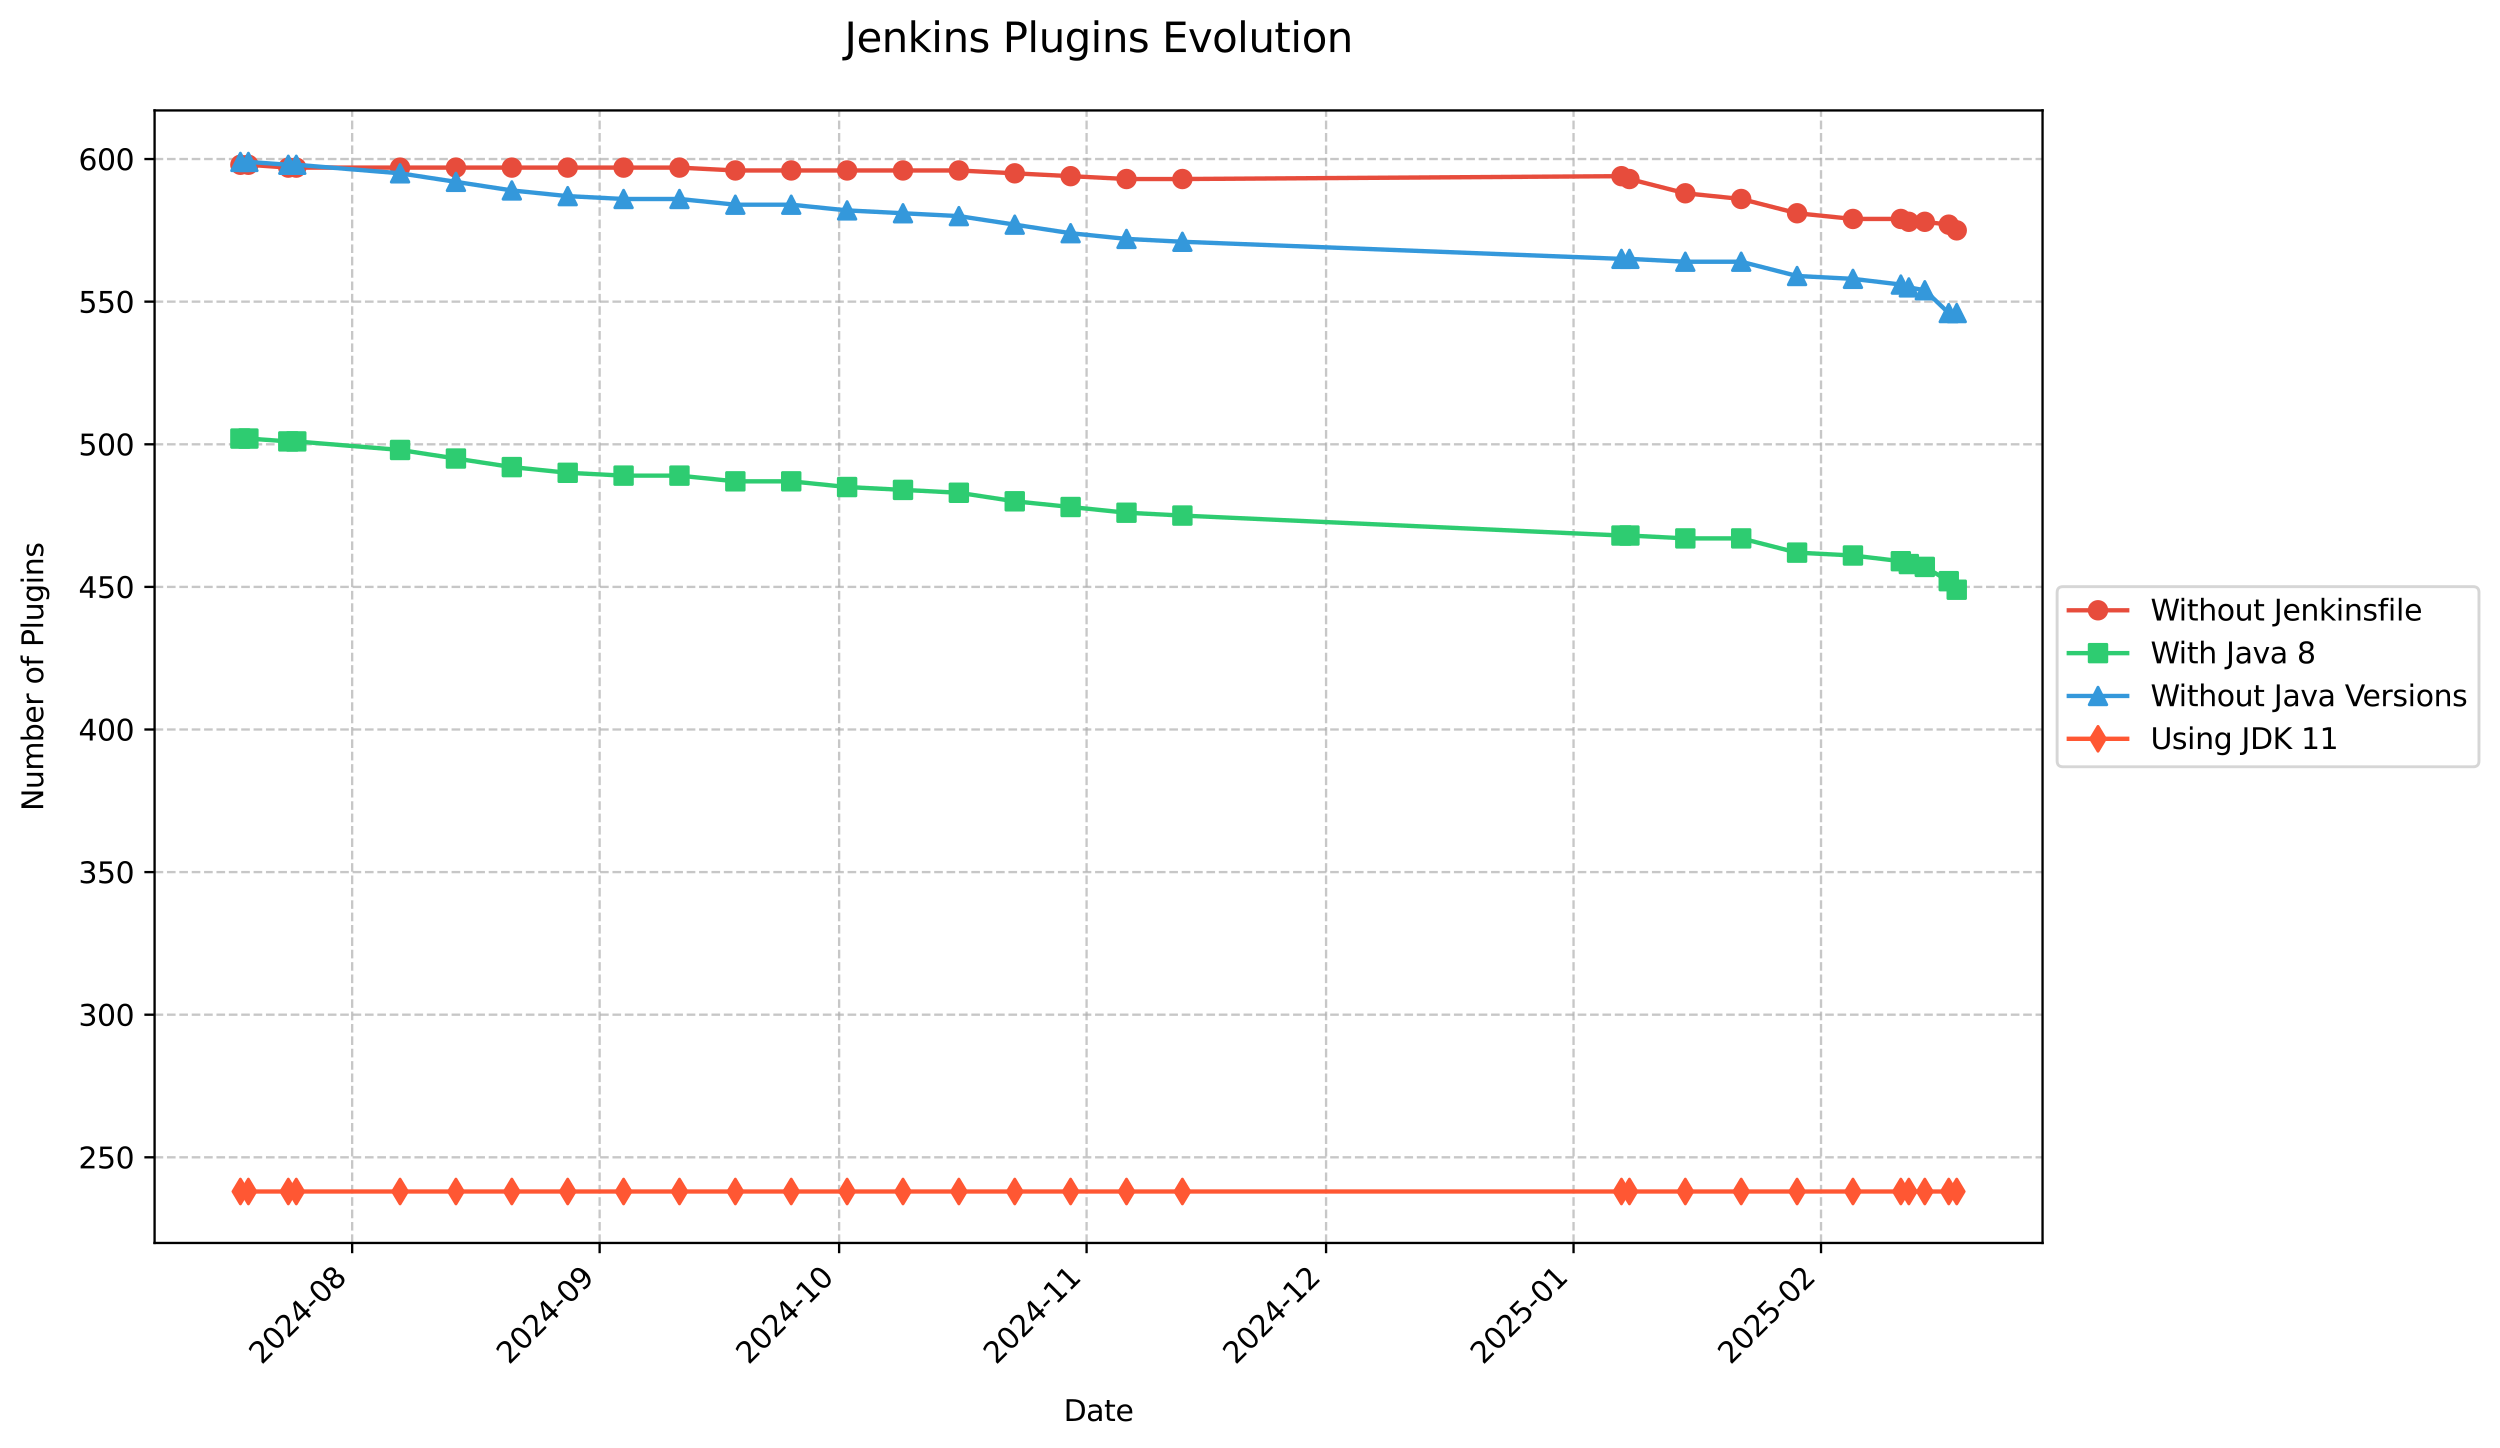 <?xml version="1.0" encoding="utf-8" standalone="no"?>
<!DOCTYPE svg PUBLIC "-//W3C//DTD SVG 1.1//EN"
  "http://www.w3.org/Graphics/SVG/1.1/DTD/svg11.dtd">
<svg xmlns:xlink="http://www.w3.org/1999/xlink" width="856.585pt" height="496.159pt" viewBox="0 0 856.585 496.159" xmlns="http://www.w3.org/2000/svg" version="1.1">
 <defs>
  <style type="text/css">*{stroke-linejoin: round; stroke-linecap: butt}</style>
 </defs>
 <g id="figure_1">
  <g id="patch_1">
   <path d="M 0 496.159 
L 856.585 496.159 
L 856.585 0 
L 0 0 
z
" style="fill: #ffffff"/>
  </g>
  <g id="axes_1">
   <g id="patch_2">
    <path d="M 52.966 425.892 
L 699.846 425.892 
L 699.846 37.838 
L 52.966 37.838 
z
" style="fill: #ffffff"/>
   </g>
   <g id="matplotlib.axis_1">
    <g id="xtick_1">
     <g id="line2d_1">
      <path d="M 120.662 425.892 
L 120.662 37.838 
" clip-path="url(#pd478563559)" style="fill: none; stroke-dasharray: 2.96,1.28; stroke-dashoffset: 0; stroke: #b0b0b0; stroke-opacity: 0.7; stroke-width: 0.8"/>
     </g>
     <g id="line2d_2">
      <defs>
       <path id="m23ff4f2f70" d="M 0 0 
L 0 3.5 
" style="stroke: #000000; stroke-width: 0.8"/>
      </defs>
      <g>
       <use xlink:href="#m23ff4f2f70" x="120.662" y="425.892" style="stroke: #000000; stroke-width: 0.8"/>
      </g>
     </g>
     <g id="text_1">
      <!-- 2024-08 -->
      <g transform="translate(89.647 467.81) rotate(-45) scale(0.1 -0.1)">
       <defs>
        <path id="DejaVuSans-32" d="M 1228 531 
L 3431 531 
L 3431 0 
L 469 0 
L 469 531 
Q 828 903 1448 1529 
Q 2069 2156 2228 2338 
Q 2531 2678 2651 2914 
Q 2772 3150 2772 3378 
Q 2772 3750 2511 3984 
Q 2250 4219 1831 4219 
Q 1534 4219 1204 4116 
Q 875 4013 500 3803 
L 500 4441 
Q 881 4594 1212 4672 
Q 1544 4750 1819 4750 
Q 2544 4750 2975 4387 
Q 3406 4025 3406 3419 
Q 3406 3131 3298 2873 
Q 3191 2616 2906 2266 
Q 2828 2175 2409 1742 
Q 1991 1309 1228 531 
z
" transform="scale(0.016)"/>
        <path id="DejaVuSans-30" d="M 2034 4250 
Q 1547 4250 1301 3770 
Q 1056 3291 1056 2328 
Q 1056 1369 1301 889 
Q 1547 409 2034 409 
Q 2525 409 2770 889 
Q 3016 1369 3016 2328 
Q 3016 3291 2770 3770 
Q 2525 4250 2034 4250 
z
M 2034 4750 
Q 2819 4750 3233 4129 
Q 3647 3509 3647 2328 
Q 3647 1150 3233 529 
Q 2819 -91 2034 -91 
Q 1250 -91 836 529 
Q 422 1150 422 2328 
Q 422 3509 836 4129 
Q 1250 4750 2034 4750 
z
" transform="scale(0.016)"/>
        <path id="DejaVuSans-34" d="M 2419 4116 
L 825 1625 
L 2419 1625 
L 2419 4116 
z
M 2253 4666 
L 3047 4666 
L 3047 1625 
L 3713 1625 
L 3713 1100 
L 3047 1100 
L 3047 0 
L 2419 0 
L 2419 1100 
L 313 1100 
L 313 1709 
L 2253 4666 
z
" transform="scale(0.016)"/>
        <path id="DejaVuSans-2d" d="M 313 2009 
L 1997 2009 
L 1997 1497 
L 313 1497 
L 313 2009 
z
" transform="scale(0.016)"/>
        <path id="DejaVuSans-38" d="M 2034 2216 
Q 1584 2216 1326 1975 
Q 1069 1734 1069 1313 
Q 1069 891 1326 650 
Q 1584 409 2034 409 
Q 2484 409 2743 651 
Q 3003 894 3003 1313 
Q 3003 1734 2745 1975 
Q 2488 2216 2034 2216 
z
M 1403 2484 
Q 997 2584 770 2862 
Q 544 3141 544 3541 
Q 544 4100 942 4425 
Q 1341 4750 2034 4750 
Q 2731 4750 3128 4425 
Q 3525 4100 3525 3541 
Q 3525 3141 3298 2862 
Q 3072 2584 2669 2484 
Q 3125 2378 3379 2068 
Q 3634 1759 3634 1313 
Q 3634 634 3220 271 
Q 2806 -91 2034 -91 
Q 1263 -91 848 271 
Q 434 634 434 1313 
Q 434 1759 690 2068 
Q 947 2378 1403 2484 
z
M 1172 3481 
Q 1172 3119 1398 2916 
Q 1625 2713 2034 2713 
Q 2441 2713 2670 2916 
Q 2900 3119 2900 3481 
Q 2900 3844 2670 4047 
Q 2441 4250 2034 4250 
Q 1625 4250 1398 4047 
Q 1172 3844 1172 3481 
z
" transform="scale(0.016)"/>
       </defs>
       <use xlink:href="#DejaVuSans-32"/>
       <use xlink:href="#DejaVuSans-30" x="63.623"/>
       <use xlink:href="#DejaVuSans-32" x="127.246"/>
       <use xlink:href="#DejaVuSans-34" x="190.869"/>
       <use xlink:href="#DejaVuSans-2d" x="254.492"/>
       <use xlink:href="#DejaVuSans-30" x="290.576"/>
       <use xlink:href="#DejaVuSans-38" x="354.199"/>
      </g>
     </g>
    </g>
    <g id="xtick_2">
     <g id="line2d_3">
      <path d="M 205.454 425.892 
L 205.454 37.838 
" clip-path="url(#pd478563559)" style="fill: none; stroke-dasharray: 2.96,1.28; stroke-dashoffset: 0; stroke: #b0b0b0; stroke-opacity: 0.7; stroke-width: 0.8"/>
     </g>
     <g id="line2d_4">
      <g>
       <use xlink:href="#m23ff4f2f70" x="205.454" y="425.892" style="stroke: #000000; stroke-width: 0.8"/>
      </g>
     </g>
     <g id="text_2">
      <!-- 2024-09 -->
      <g transform="translate(174.439 467.81) rotate(-45) scale(0.1 -0.1)">
       <defs>
        <path id="DejaVuSans-39" d="M 703 97 
L 703 672 
Q 941 559 1184 500 
Q 1428 441 1663 441 
Q 2288 441 2617 861 
Q 2947 1281 2994 2138 
Q 2813 1869 2534 1725 
Q 2256 1581 1919 1581 
Q 1219 1581 811 2004 
Q 403 2428 403 3163 
Q 403 3881 828 4315 
Q 1253 4750 1959 4750 
Q 2769 4750 3195 4129 
Q 3622 3509 3622 2328 
Q 3622 1225 3098 567 
Q 2575 -91 1691 -91 
Q 1453 -91 1209 -44 
Q 966 3 703 97 
z
M 1959 2075 
Q 2384 2075 2632 2365 
Q 2881 2656 2881 3163 
Q 2881 3666 2632 3958 
Q 2384 4250 1959 4250 
Q 1534 4250 1286 3958 
Q 1038 3666 1038 3163 
Q 1038 2656 1286 2365 
Q 1534 2075 1959 2075 
z
" transform="scale(0.016)"/>
       </defs>
       <use xlink:href="#DejaVuSans-32"/>
       <use xlink:href="#DejaVuSans-30" x="63.623"/>
       <use xlink:href="#DejaVuSans-32" x="127.246"/>
       <use xlink:href="#DejaVuSans-34" x="190.869"/>
       <use xlink:href="#DejaVuSans-2d" x="254.492"/>
       <use xlink:href="#DejaVuSans-30" x="290.576"/>
       <use xlink:href="#DejaVuSans-39" x="354.199"/>
      </g>
     </g>
    </g>
    <g id="xtick_3">
     <g id="line2d_5">
      <path d="M 287.511 425.892 
L 287.511 37.838 
" clip-path="url(#pd478563559)" style="fill: none; stroke-dasharray: 2.96,1.28; stroke-dashoffset: 0; stroke: #b0b0b0; stroke-opacity: 0.7; stroke-width: 0.8"/>
     </g>
     <g id="line2d_6">
      <g>
       <use xlink:href="#m23ff4f2f70" x="287.511" y="425.892" style="stroke: #000000; stroke-width: 0.8"/>
      </g>
     </g>
     <g id="text_3">
      <!-- 2024-10 -->
      <g transform="translate(256.495 467.81) rotate(-45) scale(0.1 -0.1)">
       <defs>
        <path id="DejaVuSans-31" d="M 794 531 
L 1825 531 
L 1825 4091 
L 703 3866 
L 703 4441 
L 1819 4666 
L 2450 4666 
L 2450 531 
L 3481 531 
L 3481 0 
L 794 0 
L 794 531 
z
" transform="scale(0.016)"/>
       </defs>
       <use xlink:href="#DejaVuSans-32"/>
       <use xlink:href="#DejaVuSans-30" x="63.623"/>
       <use xlink:href="#DejaVuSans-32" x="127.246"/>
       <use xlink:href="#DejaVuSans-34" x="190.869"/>
       <use xlink:href="#DejaVuSans-2d" x="254.492"/>
       <use xlink:href="#DejaVuSans-31" x="290.576"/>
       <use xlink:href="#DejaVuSans-30" x="354.199"/>
      </g>
     </g>
    </g>
    <g id="xtick_4">
     <g id="line2d_7">
      <path d="M 372.303 425.892 
L 372.303 37.838 
" clip-path="url(#pd478563559)" style="fill: none; stroke-dasharray: 2.96,1.28; stroke-dashoffset: 0; stroke: #b0b0b0; stroke-opacity: 0.7; stroke-width: 0.8"/>
     </g>
     <g id="line2d_8">
      <g>
       <use xlink:href="#m23ff4f2f70" x="372.303" y="425.892" style="stroke: #000000; stroke-width: 0.8"/>
      </g>
     </g>
     <g id="text_4">
      <!-- 2024-11 -->
      <g transform="translate(341.287 467.81) rotate(-45) scale(0.1 -0.1)">
       <use xlink:href="#DejaVuSans-32"/>
       <use xlink:href="#DejaVuSans-30" x="63.623"/>
       <use xlink:href="#DejaVuSans-32" x="127.246"/>
       <use xlink:href="#DejaVuSans-34" x="190.869"/>
       <use xlink:href="#DejaVuSans-2d" x="254.492"/>
       <use xlink:href="#DejaVuSans-31" x="290.576"/>
       <use xlink:href="#DejaVuSans-31" x="354.199"/>
      </g>
     </g>
    </g>
    <g id="xtick_5">
     <g id="line2d_9">
      <path d="M 454.359 425.892 
L 454.359 37.838 
" clip-path="url(#pd478563559)" style="fill: none; stroke-dasharray: 2.96,1.28; stroke-dashoffset: 0; stroke: #b0b0b0; stroke-opacity: 0.7; stroke-width: 0.8"/>
     </g>
     <g id="line2d_10">
      <g>
       <use xlink:href="#m23ff4f2f70" x="454.359" y="425.892" style="stroke: #000000; stroke-width: 0.8"/>
      </g>
     </g>
     <g id="text_5">
      <!-- 2024-12 -->
      <g transform="translate(423.344 467.81) rotate(-45) scale(0.1 -0.1)">
       <use xlink:href="#DejaVuSans-32"/>
       <use xlink:href="#DejaVuSans-30" x="63.623"/>
       <use xlink:href="#DejaVuSans-32" x="127.246"/>
       <use xlink:href="#DejaVuSans-34" x="190.869"/>
       <use xlink:href="#DejaVuSans-2d" x="254.492"/>
       <use xlink:href="#DejaVuSans-31" x="290.576"/>
       <use xlink:href="#DejaVuSans-32" x="354.199"/>
      </g>
     </g>
    </g>
    <g id="xtick_6">
     <g id="line2d_11">
      <path d="M 539.151 425.892 
L 539.151 37.838 
" clip-path="url(#pd478563559)" style="fill: none; stroke-dasharray: 2.96,1.28; stroke-dashoffset: 0; stroke: #b0b0b0; stroke-opacity: 0.7; stroke-width: 0.8"/>
     </g>
     <g id="line2d_12">
      <g>
       <use xlink:href="#m23ff4f2f70" x="539.151" y="425.892" style="stroke: #000000; stroke-width: 0.8"/>
      </g>
     </g>
     <g id="text_6">
      <!-- 2025-01 -->
      <g transform="translate(508.136 467.81) rotate(-45) scale(0.1 -0.1)">
       <defs>
        <path id="DejaVuSans-35" d="M 691 4666 
L 3169 4666 
L 3169 4134 
L 1269 4134 
L 1269 2991 
Q 1406 3038 1543 3061 
Q 1681 3084 1819 3084 
Q 2600 3084 3056 2656 
Q 3513 2228 3513 1497 
Q 3513 744 3044 326 
Q 2575 -91 1722 -91 
Q 1428 -91 1123 -41 
Q 819 9 494 109 
L 494 744 
Q 775 591 1075 516 
Q 1375 441 1709 441 
Q 2250 441 2565 725 
Q 2881 1009 2881 1497 
Q 2881 1984 2565 2268 
Q 2250 2553 1709 2553 
Q 1456 2553 1204 2497 
Q 953 2441 691 2322 
L 691 4666 
z
" transform="scale(0.016)"/>
       </defs>
       <use xlink:href="#DejaVuSans-32"/>
       <use xlink:href="#DejaVuSans-30" x="63.623"/>
       <use xlink:href="#DejaVuSans-32" x="127.246"/>
       <use xlink:href="#DejaVuSans-35" x="190.869"/>
       <use xlink:href="#DejaVuSans-2d" x="254.492"/>
       <use xlink:href="#DejaVuSans-30" x="290.576"/>
       <use xlink:href="#DejaVuSans-31" x="354.199"/>
      </g>
     </g>
    </g>
    <g id="xtick_7">
     <g id="line2d_13">
      <path d="M 623.943 425.892 
L 623.943 37.838 
" clip-path="url(#pd478563559)" style="fill: none; stroke-dasharray: 2.96,1.28; stroke-dashoffset: 0; stroke: #b0b0b0; stroke-opacity: 0.7; stroke-width: 0.8"/>
     </g>
     <g id="line2d_14">
      <g>
       <use xlink:href="#m23ff4f2f70" x="623.943" y="425.892" style="stroke: #000000; stroke-width: 0.8"/>
      </g>
     </g>
     <g id="text_7">
      <!-- 2025-02 -->
      <g transform="translate(592.928 467.81) rotate(-45) scale(0.1 -0.1)">
       <use xlink:href="#DejaVuSans-32"/>
       <use xlink:href="#DejaVuSans-30" x="63.623"/>
       <use xlink:href="#DejaVuSans-32" x="127.246"/>
       <use xlink:href="#DejaVuSans-35" x="190.869"/>
       <use xlink:href="#DejaVuSans-2d" x="254.492"/>
       <use xlink:href="#DejaVuSans-30" x="290.576"/>
       <use xlink:href="#DejaVuSans-32" x="354.199"/>
      </g>
     </g>
    </g>
    <g id="text_8">
     <!-- Date -->
     <g transform="translate(364.455 486.879) scale(0.1 -0.1)">
      <defs>
       <path id="DejaVuSans-44" d="M 1259 4147 
L 1259 519 
L 2022 519 
Q 2988 519 3436 956 
Q 3884 1394 3884 2338 
Q 3884 3275 3436 3711 
Q 2988 4147 2022 4147 
L 1259 4147 
z
M 628 4666 
L 1925 4666 
Q 3281 4666 3915 4102 
Q 4550 3538 4550 2338 
Q 4550 1131 3912 565 
Q 3275 0 1925 0 
L 628 0 
L 628 4666 
z
" transform="scale(0.016)"/>
       <path id="DejaVuSans-61" d="M 2194 1759 
Q 1497 1759 1228 1600 
Q 959 1441 959 1056 
Q 959 750 1161 570 
Q 1363 391 1709 391 
Q 2188 391 2477 730 
Q 2766 1069 2766 1631 
L 2766 1759 
L 2194 1759 
z
M 3341 1997 
L 3341 0 
L 2766 0 
L 2766 531 
Q 2569 213 2275 61 
Q 1981 -91 1556 -91 
Q 1019 -91 701 211 
Q 384 513 384 1019 
Q 384 1609 779 1909 
Q 1175 2209 1959 2209 
L 2766 2209 
L 2766 2266 
Q 2766 2663 2505 2880 
Q 2244 3097 1772 3097 
Q 1472 3097 1187 3025 
Q 903 2953 641 2809 
L 641 3341 
Q 956 3463 1253 3523 
Q 1550 3584 1831 3584 
Q 2591 3584 2966 3190 
Q 3341 2797 3341 1997 
z
" transform="scale(0.016)"/>
       <path id="DejaVuSans-74" d="M 1172 4494 
L 1172 3500 
L 2356 3500 
L 2356 3053 
L 1172 3053 
L 1172 1153 
Q 1172 725 1289 603 
Q 1406 481 1766 481 
L 2356 481 
L 2356 0 
L 1766 0 
Q 1100 0 847 248 
Q 594 497 594 1153 
L 594 3053 
L 172 3053 
L 172 3500 
L 594 3500 
L 594 4494 
L 1172 4494 
z
" transform="scale(0.016)"/>
       <path id="DejaVuSans-65" d="M 3597 1894 
L 3597 1613 
L 953 1613 
Q 991 1019 1311 708 
Q 1631 397 2203 397 
Q 2534 397 2845 478 
Q 3156 559 3463 722 
L 3463 178 
Q 3153 47 2828 -22 
Q 2503 -91 2169 -91 
Q 1331 -91 842 396 
Q 353 884 353 1716 
Q 353 2575 817 3079 
Q 1281 3584 2069 3584 
Q 2775 3584 3186 3129 
Q 3597 2675 3597 1894 
z
M 3022 2063 
Q 3016 2534 2758 2815 
Q 2500 3097 2075 3097 
Q 1594 3097 1305 2825 
Q 1016 2553 972 2059 
L 3022 2063 
z
" transform="scale(0.016)"/>
      </defs>
      <use xlink:href="#DejaVuSans-44"/>
      <use xlink:href="#DejaVuSans-61" x="77.002"/>
      <use xlink:href="#DejaVuSans-74" x="138.281"/>
      <use xlink:href="#DejaVuSans-65" x="177.49"/>
     </g>
    </g>
   </g>
   <g id="matplotlib.axis_2">
    <g id="ytick_1">
     <g id="line2d_15">
      <path d="M 52.966 396.527 
L 699.846 396.527 
" clip-path="url(#pd478563559)" style="fill: none; stroke-dasharray: 2.96,1.28; stroke-dashoffset: 0; stroke: #b0b0b0; stroke-opacity: 0.7; stroke-width: 0.8"/>
     </g>
     <g id="line2d_16">
      <defs>
       <path id="md93bf0ae35" d="M 0 0 
L -3.5 0 
" style="stroke: #000000; stroke-width: 0.8"/>
      </defs>
      <g>
       <use xlink:href="#md93bf0ae35" x="52.966" y="396.527" style="stroke: #000000; stroke-width: 0.8"/>
      </g>
     </g>
     <g id="text_9">
      <!-- 250 -->
      <g transform="translate(26.878 400.326) scale(0.1 -0.1)">
       <use xlink:href="#DejaVuSans-32"/>
       <use xlink:href="#DejaVuSans-35" x="63.623"/>
       <use xlink:href="#DejaVuSans-30" x="127.246"/>
      </g>
     </g>
    </g>
    <g id="ytick_2">
     <g id="line2d_17">
      <path d="M 52.966 347.666 
L 699.846 347.666 
" clip-path="url(#pd478563559)" style="fill: none; stroke-dasharray: 2.96,1.28; stroke-dashoffset: 0; stroke: #b0b0b0; stroke-opacity: 0.7; stroke-width: 0.8"/>
     </g>
     <g id="line2d_18">
      <g>
       <use xlink:href="#md93bf0ae35" x="52.966" y="347.666" style="stroke: #000000; stroke-width: 0.8"/>
      </g>
     </g>
     <g id="text_10">
      <!-- 300 -->
      <g transform="translate(26.878 351.465) scale(0.1 -0.1)">
       <defs>
        <path id="DejaVuSans-33" d="M 2597 2516 
Q 3050 2419 3304 2112 
Q 3559 1806 3559 1356 
Q 3559 666 3084 287 
Q 2609 -91 1734 -91 
Q 1441 -91 1130 -33 
Q 819 25 488 141 
L 488 750 
Q 750 597 1062 519 
Q 1375 441 1716 441 
Q 2309 441 2620 675 
Q 2931 909 2931 1356 
Q 2931 1769 2642 2001 
Q 2353 2234 1838 2234 
L 1294 2234 
L 1294 2753 
L 1863 2753 
Q 2328 2753 2575 2939 
Q 2822 3125 2822 3475 
Q 2822 3834 2567 4026 
Q 2313 4219 1838 4219 
Q 1578 4219 1281 4162 
Q 984 4106 628 3988 
L 628 4550 
Q 988 4650 1302 4700 
Q 1616 4750 1894 4750 
Q 2613 4750 3031 4423 
Q 3450 4097 3450 3541 
Q 3450 3153 3228 2886 
Q 3006 2619 2597 2516 
z
" transform="scale(0.016)"/>
       </defs>
       <use xlink:href="#DejaVuSans-33"/>
       <use xlink:href="#DejaVuSans-30" x="63.623"/>
       <use xlink:href="#DejaVuSans-30" x="127.246"/>
      </g>
     </g>
    </g>
    <g id="ytick_3">
     <g id="line2d_19">
      <path d="M 52.966 298.805 
L 699.846 298.805 
" clip-path="url(#pd478563559)" style="fill: none; stroke-dasharray: 2.96,1.28; stroke-dashoffset: 0; stroke: #b0b0b0; stroke-opacity: 0.7; stroke-width: 0.8"/>
     </g>
     <g id="line2d_20">
      <g>
       <use xlink:href="#md93bf0ae35" x="52.966" y="298.805" style="stroke: #000000; stroke-width: 0.8"/>
      </g>
     </g>
     <g id="text_11">
      <!-- 350 -->
      <g transform="translate(26.878 302.604) scale(0.1 -0.1)">
       <use xlink:href="#DejaVuSans-33"/>
       <use xlink:href="#DejaVuSans-35" x="63.623"/>
       <use xlink:href="#DejaVuSans-30" x="127.246"/>
      </g>
     </g>
    </g>
    <g id="ytick_4">
     <g id="line2d_21">
      <path d="M 52.966 249.944 
L 699.846 249.944 
" clip-path="url(#pd478563559)" style="fill: none; stroke-dasharray: 2.96,1.28; stroke-dashoffset: 0; stroke: #b0b0b0; stroke-opacity: 0.7; stroke-width: 0.8"/>
     </g>
     <g id="line2d_22">
      <g>
       <use xlink:href="#md93bf0ae35" x="52.966" y="249.944" style="stroke: #000000; stroke-width: 0.8"/>
      </g>
     </g>
     <g id="text_12">
      <!-- 400 -->
      <g transform="translate(26.878 253.743) scale(0.1 -0.1)">
       <use xlink:href="#DejaVuSans-34"/>
       <use xlink:href="#DejaVuSans-30" x="63.623"/>
       <use xlink:href="#DejaVuSans-30" x="127.246"/>
      </g>
     </g>
    </g>
    <g id="ytick_5">
     <g id="line2d_23">
      <path d="M 52.966 201.083 
L 699.846 201.083 
" clip-path="url(#pd478563559)" style="fill: none; stroke-dasharray: 2.96,1.28; stroke-dashoffset: 0; stroke: #b0b0b0; stroke-opacity: 0.7; stroke-width: 0.8"/>
     </g>
     <g id="line2d_24">
      <g>
       <use xlink:href="#md93bf0ae35" x="52.966" y="201.083" style="stroke: #000000; stroke-width: 0.8"/>
      </g>
     </g>
     <g id="text_13">
      <!-- 450 -->
      <g transform="translate(26.878 204.882) scale(0.1 -0.1)">
       <use xlink:href="#DejaVuSans-34"/>
       <use xlink:href="#DejaVuSans-35" x="63.623"/>
       <use xlink:href="#DejaVuSans-30" x="127.246"/>
      </g>
     </g>
    </g>
    <g id="ytick_6">
     <g id="line2d_25">
      <path d="M 52.966 152.222 
L 699.846 152.222 
" clip-path="url(#pd478563559)" style="fill: none; stroke-dasharray: 2.96,1.28; stroke-dashoffset: 0; stroke: #b0b0b0; stroke-opacity: 0.7; stroke-width: 0.8"/>
     </g>
     <g id="line2d_26">
      <g>
       <use xlink:href="#md93bf0ae35" x="52.966" y="152.222" style="stroke: #000000; stroke-width: 0.8"/>
      </g>
     </g>
     <g id="text_14">
      <!-- 500 -->
      <g transform="translate(26.878 156.021) scale(0.1 -0.1)">
       <use xlink:href="#DejaVuSans-35"/>
       <use xlink:href="#DejaVuSans-30" x="63.623"/>
       <use xlink:href="#DejaVuSans-30" x="127.246"/>
      </g>
     </g>
    </g>
    <g id="ytick_7">
     <g id="line2d_27">
      <path d="M 52.966 103.36 
L 699.846 103.36 
" clip-path="url(#pd478563559)" style="fill: none; stroke-dasharray: 2.96,1.28; stroke-dashoffset: 0; stroke: #b0b0b0; stroke-opacity: 0.7; stroke-width: 0.8"/>
     </g>
     <g id="line2d_28">
      <g>
       <use xlink:href="#md93bf0ae35" x="52.966" y="103.36" style="stroke: #000000; stroke-width: 0.8"/>
      </g>
     </g>
     <g id="text_15">
      <!-- 550 -->
      <g transform="translate(26.878 107.16) scale(0.1 -0.1)">
       <use xlink:href="#DejaVuSans-35"/>
       <use xlink:href="#DejaVuSans-35" x="63.623"/>
       <use xlink:href="#DejaVuSans-30" x="127.246"/>
      </g>
     </g>
    </g>
    <g id="ytick_8">
     <g id="line2d_29">
      <path d="M 52.966 54.499 
L 699.846 54.499 
" clip-path="url(#pd478563559)" style="fill: none; stroke-dasharray: 2.96,1.28; stroke-dashoffset: 0; stroke: #b0b0b0; stroke-opacity: 0.7; stroke-width: 0.8"/>
     </g>
     <g id="line2d_30">
      <g>
       <use xlink:href="#md93bf0ae35" x="52.966" y="54.499" style="stroke: #000000; stroke-width: 0.8"/>
      </g>
     </g>
     <g id="text_16">
      <!-- 600 -->
      <g transform="translate(26.878 58.299) scale(0.1 -0.1)">
       <defs>
        <path id="DejaVuSans-36" d="M 2113 2584 
Q 1688 2584 1439 2293 
Q 1191 2003 1191 1497 
Q 1191 994 1439 701 
Q 1688 409 2113 409 
Q 2538 409 2786 701 
Q 3034 994 3034 1497 
Q 3034 2003 2786 2293 
Q 2538 2584 2113 2584 
z
M 3366 4563 
L 3366 3988 
Q 3128 4100 2886 4159 
Q 2644 4219 2406 4219 
Q 1781 4219 1451 3797 
Q 1122 3375 1075 2522 
Q 1259 2794 1537 2939 
Q 1816 3084 2150 3084 
Q 2853 3084 3261 2657 
Q 3669 2231 3669 1497 
Q 3669 778 3244 343 
Q 2819 -91 2113 -91 
Q 1303 -91 875 529 
Q 447 1150 447 2328 
Q 447 3434 972 4092 
Q 1497 4750 2381 4750 
Q 2619 4750 2861 4703 
Q 3103 4656 3366 4563 
z
" transform="scale(0.016)"/>
       </defs>
       <use xlink:href="#DejaVuSans-36"/>
       <use xlink:href="#DejaVuSans-30" x="63.623"/>
       <use xlink:href="#DejaVuSans-30" x="127.246"/>
      </g>
     </g>
    </g>
    <g id="text_17">
     <!-- Number of Plugins -->
     <g transform="translate(14.798 277.858) rotate(-90) scale(0.1 -0.1)">
      <defs>
       <path id="DejaVuSans-4e" d="M 628 4666 
L 1478 4666 
L 3547 763 
L 3547 4666 
L 4159 4666 
L 4159 0 
L 3309 0 
L 1241 3903 
L 1241 0 
L 628 0 
L 628 4666 
z
" transform="scale(0.016)"/>
       <path id="DejaVuSans-75" d="M 544 1381 
L 544 3500 
L 1119 3500 
L 1119 1403 
Q 1119 906 1312 657 
Q 1506 409 1894 409 
Q 2359 409 2629 706 
Q 2900 1003 2900 1516 
L 2900 3500 
L 3475 3500 
L 3475 0 
L 2900 0 
L 2900 538 
Q 2691 219 2414 64 
Q 2138 -91 1772 -91 
Q 1169 -91 856 284 
Q 544 659 544 1381 
z
M 1991 3584 
L 1991 3584 
z
" transform="scale(0.016)"/>
       <path id="DejaVuSans-6d" d="M 3328 2828 
Q 3544 3216 3844 3400 
Q 4144 3584 4550 3584 
Q 5097 3584 5394 3201 
Q 5691 2819 5691 2113 
L 5691 0 
L 5113 0 
L 5113 2094 
Q 5113 2597 4934 2840 
Q 4756 3084 4391 3084 
Q 3944 3084 3684 2787 
Q 3425 2491 3425 1978 
L 3425 0 
L 2847 0 
L 2847 2094 
Q 2847 2600 2669 2842 
Q 2491 3084 2119 3084 
Q 1678 3084 1418 2786 
Q 1159 2488 1159 1978 
L 1159 0 
L 581 0 
L 581 3500 
L 1159 3500 
L 1159 2956 
Q 1356 3278 1631 3431 
Q 1906 3584 2284 3584 
Q 2666 3584 2933 3390 
Q 3200 3197 3328 2828 
z
" transform="scale(0.016)"/>
       <path id="DejaVuSans-62" d="M 3116 1747 
Q 3116 2381 2855 2742 
Q 2594 3103 2138 3103 
Q 1681 3103 1420 2742 
Q 1159 2381 1159 1747 
Q 1159 1113 1420 752 
Q 1681 391 2138 391 
Q 2594 391 2855 752 
Q 3116 1113 3116 1747 
z
M 1159 2969 
Q 1341 3281 1617 3432 
Q 1894 3584 2278 3584 
Q 2916 3584 3314 3078 
Q 3713 2572 3713 1747 
Q 3713 922 3314 415 
Q 2916 -91 2278 -91 
Q 1894 -91 1617 61 
Q 1341 213 1159 525 
L 1159 0 
L 581 0 
L 581 4863 
L 1159 4863 
L 1159 2969 
z
" transform="scale(0.016)"/>
       <path id="DejaVuSans-72" d="M 2631 2963 
Q 2534 3019 2420 3045 
Q 2306 3072 2169 3072 
Q 1681 3072 1420 2755 
Q 1159 2438 1159 1844 
L 1159 0 
L 581 0 
L 581 3500 
L 1159 3500 
L 1159 2956 
Q 1341 3275 1631 3429 
Q 1922 3584 2338 3584 
Q 2397 3584 2469 3576 
Q 2541 3569 2628 3553 
L 2631 2963 
z
" transform="scale(0.016)"/>
       <path id="DejaVuSans-20" transform="scale(0.016)"/>
       <path id="DejaVuSans-6f" d="M 1959 3097 
Q 1497 3097 1228 2736 
Q 959 2375 959 1747 
Q 959 1119 1226 758 
Q 1494 397 1959 397 
Q 2419 397 2687 759 
Q 2956 1122 2956 1747 
Q 2956 2369 2687 2733 
Q 2419 3097 1959 3097 
z
M 1959 3584 
Q 2709 3584 3137 3096 
Q 3566 2609 3566 1747 
Q 3566 888 3137 398 
Q 2709 -91 1959 -91 
Q 1206 -91 779 398 
Q 353 888 353 1747 
Q 353 2609 779 3096 
Q 1206 3584 1959 3584 
z
" transform="scale(0.016)"/>
       <path id="DejaVuSans-66" d="M 2375 4863 
L 2375 4384 
L 1825 4384 
Q 1516 4384 1395 4259 
Q 1275 4134 1275 3809 
L 1275 3500 
L 2222 3500 
L 2222 3053 
L 1275 3053 
L 1275 0 
L 697 0 
L 697 3053 
L 147 3053 
L 147 3500 
L 697 3500 
L 697 3744 
Q 697 4328 969 4595 
Q 1241 4863 1831 4863 
L 2375 4863 
z
" transform="scale(0.016)"/>
       <path id="DejaVuSans-50" d="M 1259 4147 
L 1259 2394 
L 2053 2394 
Q 2494 2394 2734 2622 
Q 2975 2850 2975 3272 
Q 2975 3691 2734 3919 
Q 2494 4147 2053 4147 
L 1259 4147 
z
M 628 4666 
L 2053 4666 
Q 2838 4666 3239 4311 
Q 3641 3956 3641 3272 
Q 3641 2581 3239 2228 
Q 2838 1875 2053 1875 
L 1259 1875 
L 1259 0 
L 628 0 
L 628 4666 
z
" transform="scale(0.016)"/>
       <path id="DejaVuSans-6c" d="M 603 4863 
L 1178 4863 
L 1178 0 
L 603 0 
L 603 4863 
z
" transform="scale(0.016)"/>
       <path id="DejaVuSans-67" d="M 2906 1791 
Q 2906 2416 2648 2759 
Q 2391 3103 1925 3103 
Q 1463 3103 1205 2759 
Q 947 2416 947 1791 
Q 947 1169 1205 825 
Q 1463 481 1925 481 
Q 2391 481 2648 825 
Q 2906 1169 2906 1791 
z
M 3481 434 
Q 3481 -459 3084 -895 
Q 2688 -1331 1869 -1331 
Q 1566 -1331 1297 -1286 
Q 1028 -1241 775 -1147 
L 775 -588 
Q 1028 -725 1275 -790 
Q 1522 -856 1778 -856 
Q 2344 -856 2625 -561 
Q 2906 -266 2906 331 
L 2906 616 
Q 2728 306 2450 153 
Q 2172 0 1784 0 
Q 1141 0 747 490 
Q 353 981 353 1791 
Q 353 2603 747 3093 
Q 1141 3584 1784 3584 
Q 2172 3584 2450 3431 
Q 2728 3278 2906 2969 
L 2906 3500 
L 3481 3500 
L 3481 434 
z
" transform="scale(0.016)"/>
       <path id="DejaVuSans-69" d="M 603 3500 
L 1178 3500 
L 1178 0 
L 603 0 
L 603 3500 
z
M 603 4863 
L 1178 4863 
L 1178 4134 
L 603 4134 
L 603 4863 
z
" transform="scale(0.016)"/>
       <path id="DejaVuSans-6e" d="M 3513 2113 
L 3513 0 
L 2938 0 
L 2938 2094 
Q 2938 2591 2744 2837 
Q 2550 3084 2163 3084 
Q 1697 3084 1428 2787 
Q 1159 2491 1159 1978 
L 1159 0 
L 581 0 
L 581 3500 
L 1159 3500 
L 1159 2956 
Q 1366 3272 1645 3428 
Q 1925 3584 2291 3584 
Q 2894 3584 3203 3211 
Q 3513 2838 3513 2113 
z
" transform="scale(0.016)"/>
       <path id="DejaVuSans-73" d="M 2834 3397 
L 2834 2853 
Q 2591 2978 2328 3040 
Q 2066 3103 1784 3103 
Q 1356 3103 1142 2972 
Q 928 2841 928 2578 
Q 928 2378 1081 2264 
Q 1234 2150 1697 2047 
L 1894 2003 
Q 2506 1872 2764 1633 
Q 3022 1394 3022 966 
Q 3022 478 2636 193 
Q 2250 -91 1575 -91 
Q 1294 -91 989 -36 
Q 684 19 347 128 
L 347 722 
Q 666 556 975 473 
Q 1284 391 1588 391 
Q 1994 391 2212 530 
Q 2431 669 2431 922 
Q 2431 1156 2273 1281 
Q 2116 1406 1581 1522 
L 1381 1569 
Q 847 1681 609 1914 
Q 372 2147 372 2553 
Q 372 3047 722 3315 
Q 1072 3584 1716 3584 
Q 2034 3584 2315 3537 
Q 2597 3491 2834 3397 
z
" transform="scale(0.016)"/>
      </defs>
      <use xlink:href="#DejaVuSans-4e"/>
      <use xlink:href="#DejaVuSans-75" x="74.805"/>
      <use xlink:href="#DejaVuSans-6d" x="138.184"/>
      <use xlink:href="#DejaVuSans-62" x="235.596"/>
      <use xlink:href="#DejaVuSans-65" x="299.072"/>
      <use xlink:href="#DejaVuSans-72" x="360.596"/>
      <use xlink:href="#DejaVuSans-20" x="401.709"/>
      <use xlink:href="#DejaVuSans-6f" x="433.496"/>
      <use xlink:href="#DejaVuSans-66" x="494.678"/>
      <use xlink:href="#DejaVuSans-20" x="529.883"/>
      <use xlink:href="#DejaVuSans-50" x="561.67"/>
      <use xlink:href="#DejaVuSans-6c" x="621.973"/>
      <use xlink:href="#DejaVuSans-75" x="649.756"/>
      <use xlink:href="#DejaVuSans-67" x="713.135"/>
      <use xlink:href="#DejaVuSans-69" x="776.611"/>
      <use xlink:href="#DejaVuSans-6e" x="804.395"/>
      <use xlink:href="#DejaVuSans-73" x="867.773"/>
     </g>
    </g>
   </g>
   <g id="line2d_31">
    <path d="M 82.369 56.454 
L 85.104 56.454 
L 98.781 57.431 
L 101.516 57.431 
L 137.074 57.431 
L 156.22 57.431 
L 175.367 57.431 
L 194.513 57.431 
L 213.66 57.431 
L 232.806 57.431 
L 251.953 58.408 
L 271.1 58.408 
L 290.246 58.408 
L 309.393 58.408 
L 328.539 58.408 
L 347.686 59.386 
L 366.832 60.363 
L 385.979 61.34 
L 405.125 61.34 
L 555.563 60.363 
L 558.298 61.34 
L 577.444 66.226 
L 596.591 68.181 
L 615.738 73.067 
L 634.884 75.021 
L 651.295 75.021 
L 654.031 75.998 
L 659.501 75.998 
L 667.707 76.976 
L 670.442 78.93 
" clip-path="url(#pd478563559)" style="fill: none; stroke: #e74c3c; stroke-width: 1.5; stroke-linecap: square"/>
    <defs>
     <path id="mefc3889a72" d="M 0 3 
C 0.796 3 1.559 2.684 2.121 2.121 
C 2.684 1.559 3 0.796 3 0 
C 3 -0.796 2.684 -1.559 2.121 -2.121 
C 1.559 -2.684 0.796 -3 0 -3 
C -0.796 -3 -1.559 -2.684 -2.121 -2.121 
C -2.684 -1.559 -3 -0.796 -3 0 
C -3 0.796 -2.684 1.559 -2.121 2.121 
C -1.559 2.684 -0.796 3 0 3 
z
" style="stroke: #e74c3c"/>
    </defs>
    <g clip-path="url(#pd478563559)">
     <use xlink:href="#mefc3889a72" x="82.369" y="56.454" style="fill: #e74c3c; stroke: #e74c3c"/>
     <use xlink:href="#mefc3889a72" x="85.104" y="56.454" style="fill: #e74c3c; stroke: #e74c3c"/>
     <use xlink:href="#mefc3889a72" x="98.781" y="57.431" style="fill: #e74c3c; stroke: #e74c3c"/>
     <use xlink:href="#mefc3889a72" x="101.516" y="57.431" style="fill: #e74c3c; stroke: #e74c3c"/>
     <use xlink:href="#mefc3889a72" x="137.074" y="57.431" style="fill: #e74c3c; stroke: #e74c3c"/>
     <use xlink:href="#mefc3889a72" x="156.22" y="57.431" style="fill: #e74c3c; stroke: #e74c3c"/>
     <use xlink:href="#mefc3889a72" x="175.367" y="57.431" style="fill: #e74c3c; stroke: #e74c3c"/>
     <use xlink:href="#mefc3889a72" x="194.513" y="57.431" style="fill: #e74c3c; stroke: #e74c3c"/>
     <use xlink:href="#mefc3889a72" x="213.66" y="57.431" style="fill: #e74c3c; stroke: #e74c3c"/>
     <use xlink:href="#mefc3889a72" x="232.806" y="57.431" style="fill: #e74c3c; stroke: #e74c3c"/>
     <use xlink:href="#mefc3889a72" x="251.953" y="58.408" style="fill: #e74c3c; stroke: #e74c3c"/>
     <use xlink:href="#mefc3889a72" x="271.1" y="58.408" style="fill: #e74c3c; stroke: #e74c3c"/>
     <use xlink:href="#mefc3889a72" x="290.246" y="58.408" style="fill: #e74c3c; stroke: #e74c3c"/>
     <use xlink:href="#mefc3889a72" x="309.393" y="58.408" style="fill: #e74c3c; stroke: #e74c3c"/>
     <use xlink:href="#mefc3889a72" x="328.539" y="58.408" style="fill: #e74c3c; stroke: #e74c3c"/>
     <use xlink:href="#mefc3889a72" x="347.686" y="59.386" style="fill: #e74c3c; stroke: #e74c3c"/>
     <use xlink:href="#mefc3889a72" x="366.832" y="60.363" style="fill: #e74c3c; stroke: #e74c3c"/>
     <use xlink:href="#mefc3889a72" x="385.979" y="61.34" style="fill: #e74c3c; stroke: #e74c3c"/>
     <use xlink:href="#mefc3889a72" x="405.125" y="61.34" style="fill: #e74c3c; stroke: #e74c3c"/>
     <use xlink:href="#mefc3889a72" x="555.563" y="60.363" style="fill: #e74c3c; stroke: #e74c3c"/>
     <use xlink:href="#mefc3889a72" x="558.298" y="61.34" style="fill: #e74c3c; stroke: #e74c3c"/>
     <use xlink:href="#mefc3889a72" x="577.444" y="66.226" style="fill: #e74c3c; stroke: #e74c3c"/>
     <use xlink:href="#mefc3889a72" x="596.591" y="68.181" style="fill: #e74c3c; stroke: #e74c3c"/>
     <use xlink:href="#mefc3889a72" x="615.738" y="73.067" style="fill: #e74c3c; stroke: #e74c3c"/>
     <use xlink:href="#mefc3889a72" x="634.884" y="75.021" style="fill: #e74c3c; stroke: #e74c3c"/>
     <use xlink:href="#mefc3889a72" x="651.295" y="75.021" style="fill: #e74c3c; stroke: #e74c3c"/>
     <use xlink:href="#mefc3889a72" x="654.031" y="75.998" style="fill: #e74c3c; stroke: #e74c3c"/>
     <use xlink:href="#mefc3889a72" x="659.501" y="75.998" style="fill: #e74c3c; stroke: #e74c3c"/>
     <use xlink:href="#mefc3889a72" x="667.707" y="76.976" style="fill: #e74c3c; stroke: #e74c3c"/>
     <use xlink:href="#mefc3889a72" x="670.442" y="78.93" style="fill: #e74c3c; stroke: #e74c3c"/>
    </g>
   </g>
   <g id="line2d_32">
    <path d="M 82.369 150.267 
L 85.104 150.267 
L 98.781 151.244 
L 101.516 151.244 
L 137.074 154.176 
L 156.22 157.108 
L 175.367 160.039 
L 194.513 161.994 
L 213.66 162.971 
L 232.806 162.971 
L 251.953 164.925 
L 271.1 164.925 
L 290.246 166.88 
L 309.393 167.857 
L 328.539 168.834 
L 347.686 171.766 
L 366.832 173.72 
L 385.979 175.675 
L 405.125 176.652 
L 555.563 183.493 
L 558.298 183.493 
L 577.444 184.47 
L 596.591 184.47 
L 615.738 189.356 
L 634.884 190.333 
L 651.295 192.288 
L 654.031 193.265 
L 659.501 194.242 
L 667.707 199.128 
L 670.442 202.06 
" clip-path="url(#pd478563559)" style="fill: none; stroke: #2ecc71; stroke-width: 1.5; stroke-linecap: square"/>
    <defs>
     <path id="mf072b9eb6c" d="M -3 3 
L 3 3 
L 3 -3 
L -3 -3 
z
" style="stroke: #2ecc71; stroke-linejoin: miter"/>
    </defs>
    <g clip-path="url(#pd478563559)">
     <use xlink:href="#mf072b9eb6c" x="82.369" y="150.267" style="fill: #2ecc71; stroke: #2ecc71; stroke-linejoin: miter"/>
     <use xlink:href="#mf072b9eb6c" x="85.104" y="150.267" style="fill: #2ecc71; stroke: #2ecc71; stroke-linejoin: miter"/>
     <use xlink:href="#mf072b9eb6c" x="98.781" y="151.244" style="fill: #2ecc71; stroke: #2ecc71; stroke-linejoin: miter"/>
     <use xlink:href="#mf072b9eb6c" x="101.516" y="151.244" style="fill: #2ecc71; stroke: #2ecc71; stroke-linejoin: miter"/>
     <use xlink:href="#mf072b9eb6c" x="137.074" y="154.176" style="fill: #2ecc71; stroke: #2ecc71; stroke-linejoin: miter"/>
     <use xlink:href="#mf072b9eb6c" x="156.22" y="157.108" style="fill: #2ecc71; stroke: #2ecc71; stroke-linejoin: miter"/>
     <use xlink:href="#mf072b9eb6c" x="175.367" y="160.039" style="fill: #2ecc71; stroke: #2ecc71; stroke-linejoin: miter"/>
     <use xlink:href="#mf072b9eb6c" x="194.513" y="161.994" style="fill: #2ecc71; stroke: #2ecc71; stroke-linejoin: miter"/>
     <use xlink:href="#mf072b9eb6c" x="213.66" y="162.971" style="fill: #2ecc71; stroke: #2ecc71; stroke-linejoin: miter"/>
     <use xlink:href="#mf072b9eb6c" x="232.806" y="162.971" style="fill: #2ecc71; stroke: #2ecc71; stroke-linejoin: miter"/>
     <use xlink:href="#mf072b9eb6c" x="251.953" y="164.925" style="fill: #2ecc71; stroke: #2ecc71; stroke-linejoin: miter"/>
     <use xlink:href="#mf072b9eb6c" x="271.1" y="164.925" style="fill: #2ecc71; stroke: #2ecc71; stroke-linejoin: miter"/>
     <use xlink:href="#mf072b9eb6c" x="290.246" y="166.88" style="fill: #2ecc71; stroke: #2ecc71; stroke-linejoin: miter"/>
     <use xlink:href="#mf072b9eb6c" x="309.393" y="167.857" style="fill: #2ecc71; stroke: #2ecc71; stroke-linejoin: miter"/>
     <use xlink:href="#mf072b9eb6c" x="328.539" y="168.834" style="fill: #2ecc71; stroke: #2ecc71; stroke-linejoin: miter"/>
     <use xlink:href="#mf072b9eb6c" x="347.686" y="171.766" style="fill: #2ecc71; stroke: #2ecc71; stroke-linejoin: miter"/>
     <use xlink:href="#mf072b9eb6c" x="366.832" y="173.72" style="fill: #2ecc71; stroke: #2ecc71; stroke-linejoin: miter"/>
     <use xlink:href="#mf072b9eb6c" x="385.979" y="175.675" style="fill: #2ecc71; stroke: #2ecc71; stroke-linejoin: miter"/>
     <use xlink:href="#mf072b9eb6c" x="405.125" y="176.652" style="fill: #2ecc71; stroke: #2ecc71; stroke-linejoin: miter"/>
     <use xlink:href="#mf072b9eb6c" x="555.563" y="183.493" style="fill: #2ecc71; stroke: #2ecc71; stroke-linejoin: miter"/>
     <use xlink:href="#mf072b9eb6c" x="558.298" y="183.493" style="fill: #2ecc71; stroke: #2ecc71; stroke-linejoin: miter"/>
     <use xlink:href="#mf072b9eb6c" x="577.444" y="184.47" style="fill: #2ecc71; stroke: #2ecc71; stroke-linejoin: miter"/>
     <use xlink:href="#mf072b9eb6c" x="596.591" y="184.47" style="fill: #2ecc71; stroke: #2ecc71; stroke-linejoin: miter"/>
     <use xlink:href="#mf072b9eb6c" x="615.738" y="189.356" style="fill: #2ecc71; stroke: #2ecc71; stroke-linejoin: miter"/>
     <use xlink:href="#mf072b9eb6c" x="634.884" y="190.333" style="fill: #2ecc71; stroke: #2ecc71; stroke-linejoin: miter"/>
     <use xlink:href="#mf072b9eb6c" x="651.295" y="192.288" style="fill: #2ecc71; stroke: #2ecc71; stroke-linejoin: miter"/>
     <use xlink:href="#mf072b9eb6c" x="654.031" y="193.265" style="fill: #2ecc71; stroke: #2ecc71; stroke-linejoin: miter"/>
     <use xlink:href="#mf072b9eb6c" x="659.501" y="194.242" style="fill: #2ecc71; stroke: #2ecc71; stroke-linejoin: miter"/>
     <use xlink:href="#mf072b9eb6c" x="667.707" y="199.128" style="fill: #2ecc71; stroke: #2ecc71; stroke-linejoin: miter"/>
     <use xlink:href="#mf072b9eb6c" x="670.442" y="202.06" style="fill: #2ecc71; stroke: #2ecc71; stroke-linejoin: miter"/>
    </g>
   </g>
   <g id="line2d_33">
    <path d="M 82.369 55.477 
L 85.104 55.477 
L 98.781 56.454 
L 101.516 56.454 
L 137.074 59.386 
L 156.22 62.317 
L 175.367 65.249 
L 194.513 67.203 
L 213.66 68.181 
L 232.806 68.181 
L 251.953 70.135 
L 271.1 70.135 
L 290.246 72.089 
L 309.393 73.067 
L 328.539 74.044 
L 347.686 76.976 
L 366.832 79.907 
L 385.979 81.862 
L 405.125 82.839 
L 555.563 88.702 
L 558.298 88.702 
L 577.444 89.679 
L 596.591 89.679 
L 615.738 94.565 
L 634.884 95.543 
L 651.295 97.497 
L 654.031 98.474 
L 659.501 99.452 
L 667.707 107.269 
L 670.442 107.269 
" clip-path="url(#pd478563559)" style="fill: none; stroke: #3498db; stroke-width: 1.5; stroke-linecap: square"/>
    <defs>
     <path id="mc16096824d" d="M 0 -3 
L -3 3 
L 3 3 
z
" style="stroke: #3498db; stroke-linejoin: miter"/>
    </defs>
    <g clip-path="url(#pd478563559)">
     <use xlink:href="#mc16096824d" x="82.369" y="55.477" style="fill: #3498db; stroke: #3498db; stroke-linejoin: miter"/>
     <use xlink:href="#mc16096824d" x="85.104" y="55.477" style="fill: #3498db; stroke: #3498db; stroke-linejoin: miter"/>
     <use xlink:href="#mc16096824d" x="98.781" y="56.454" style="fill: #3498db; stroke: #3498db; stroke-linejoin: miter"/>
     <use xlink:href="#mc16096824d" x="101.516" y="56.454" style="fill: #3498db; stroke: #3498db; stroke-linejoin: miter"/>
     <use xlink:href="#mc16096824d" x="137.074" y="59.386" style="fill: #3498db; stroke: #3498db; stroke-linejoin: miter"/>
     <use xlink:href="#mc16096824d" x="156.22" y="62.317" style="fill: #3498db; stroke: #3498db; stroke-linejoin: miter"/>
     <use xlink:href="#mc16096824d" x="175.367" y="65.249" style="fill: #3498db; stroke: #3498db; stroke-linejoin: miter"/>
     <use xlink:href="#mc16096824d" x="194.513" y="67.203" style="fill: #3498db; stroke: #3498db; stroke-linejoin: miter"/>
     <use xlink:href="#mc16096824d" x="213.66" y="68.181" style="fill: #3498db; stroke: #3498db; stroke-linejoin: miter"/>
     <use xlink:href="#mc16096824d" x="232.806" y="68.181" style="fill: #3498db; stroke: #3498db; stroke-linejoin: miter"/>
     <use xlink:href="#mc16096824d" x="251.953" y="70.135" style="fill: #3498db; stroke: #3498db; stroke-linejoin: miter"/>
     <use xlink:href="#mc16096824d" x="271.1" y="70.135" style="fill: #3498db; stroke: #3498db; stroke-linejoin: miter"/>
     <use xlink:href="#mc16096824d" x="290.246" y="72.089" style="fill: #3498db; stroke: #3498db; stroke-linejoin: miter"/>
     <use xlink:href="#mc16096824d" x="309.393" y="73.067" style="fill: #3498db; stroke: #3498db; stroke-linejoin: miter"/>
     <use xlink:href="#mc16096824d" x="328.539" y="74.044" style="fill: #3498db; stroke: #3498db; stroke-linejoin: miter"/>
     <use xlink:href="#mc16096824d" x="347.686" y="76.976" style="fill: #3498db; stroke: #3498db; stroke-linejoin: miter"/>
     <use xlink:href="#mc16096824d" x="366.832" y="79.907" style="fill: #3498db; stroke: #3498db; stroke-linejoin: miter"/>
     <use xlink:href="#mc16096824d" x="385.979" y="81.862" style="fill: #3498db; stroke: #3498db; stroke-linejoin: miter"/>
     <use xlink:href="#mc16096824d" x="405.125" y="82.839" style="fill: #3498db; stroke: #3498db; stroke-linejoin: miter"/>
     <use xlink:href="#mc16096824d" x="555.563" y="88.702" style="fill: #3498db; stroke: #3498db; stroke-linejoin: miter"/>
     <use xlink:href="#mc16096824d" x="558.298" y="88.702" style="fill: #3498db; stroke: #3498db; stroke-linejoin: miter"/>
     <use xlink:href="#mc16096824d" x="577.444" y="89.679" style="fill: #3498db; stroke: #3498db; stroke-linejoin: miter"/>
     <use xlink:href="#mc16096824d" x="596.591" y="89.679" style="fill: #3498db; stroke: #3498db; stroke-linejoin: miter"/>
     <use xlink:href="#mc16096824d" x="615.738" y="94.565" style="fill: #3498db; stroke: #3498db; stroke-linejoin: miter"/>
     <use xlink:href="#mc16096824d" x="634.884" y="95.543" style="fill: #3498db; stroke: #3498db; stroke-linejoin: miter"/>
     <use xlink:href="#mc16096824d" x="651.295" y="97.497" style="fill: #3498db; stroke: #3498db; stroke-linejoin: miter"/>
     <use xlink:href="#mc16096824d" x="654.031" y="98.474" style="fill: #3498db; stroke: #3498db; stroke-linejoin: miter"/>
     <use xlink:href="#mc16096824d" x="659.501" y="99.452" style="fill: #3498db; stroke: #3498db; stroke-linejoin: miter"/>
     <use xlink:href="#mc16096824d" x="667.707" y="107.269" style="fill: #3498db; stroke: #3498db; stroke-linejoin: miter"/>
     <use xlink:href="#mc16096824d" x="670.442" y="107.269" style="fill: #3498db; stroke: #3498db; stroke-linejoin: miter"/>
    </g>
   </g>
   <g id="line2d_34">
    <path d="M 82.369 408.253 
L 85.104 408.253 
L 98.781 408.253 
L 101.516 408.253 
L 137.074 408.253 
L 156.22 408.253 
L 175.367 408.253 
L 194.513 408.253 
L 213.66 408.253 
L 232.806 408.253 
L 251.953 408.253 
L 271.1 408.253 
L 290.246 408.253 
L 309.393 408.253 
L 328.539 408.253 
L 347.686 408.253 
L 366.832 408.253 
L 385.979 408.253 
L 405.125 408.253 
L 555.563 408.253 
L 558.298 408.253 
L 577.444 408.253 
L 596.591 408.253 
L 615.738 408.253 
L 634.884 408.253 
L 651.295 408.253 
L 654.031 408.253 
L 659.501 408.253 
L 667.707 408.253 
L 670.442 408.253 
" clip-path="url(#pd478563559)" style="fill: none; stroke: #ff5733; stroke-width: 1.5; stroke-linecap: square"/>
    <defs>
     <path id="m7706dec515" d="M -0 4.243 
L 2.546 0 
L 0 -4.243 
L -2.546 -0 
z
" style="stroke: #ff5733; stroke-linejoin: miter"/>
    </defs>
    <g clip-path="url(#pd478563559)">
     <use xlink:href="#m7706dec515" x="82.369" y="408.253" style="fill: #ff5733; stroke: #ff5733; stroke-linejoin: miter"/>
     <use xlink:href="#m7706dec515" x="85.104" y="408.253" style="fill: #ff5733; stroke: #ff5733; stroke-linejoin: miter"/>
     <use xlink:href="#m7706dec515" x="98.781" y="408.253" style="fill: #ff5733; stroke: #ff5733; stroke-linejoin: miter"/>
     <use xlink:href="#m7706dec515" x="101.516" y="408.253" style="fill: #ff5733; stroke: #ff5733; stroke-linejoin: miter"/>
     <use xlink:href="#m7706dec515" x="137.074" y="408.253" style="fill: #ff5733; stroke: #ff5733; stroke-linejoin: miter"/>
     <use xlink:href="#m7706dec515" x="156.22" y="408.253" style="fill: #ff5733; stroke: #ff5733; stroke-linejoin: miter"/>
     <use xlink:href="#m7706dec515" x="175.367" y="408.253" style="fill: #ff5733; stroke: #ff5733; stroke-linejoin: miter"/>
     <use xlink:href="#m7706dec515" x="194.513" y="408.253" style="fill: #ff5733; stroke: #ff5733; stroke-linejoin: miter"/>
     <use xlink:href="#m7706dec515" x="213.66" y="408.253" style="fill: #ff5733; stroke: #ff5733; stroke-linejoin: miter"/>
     <use xlink:href="#m7706dec515" x="232.806" y="408.253" style="fill: #ff5733; stroke: #ff5733; stroke-linejoin: miter"/>
     <use xlink:href="#m7706dec515" x="251.953" y="408.253" style="fill: #ff5733; stroke: #ff5733; stroke-linejoin: miter"/>
     <use xlink:href="#m7706dec515" x="271.1" y="408.253" style="fill: #ff5733; stroke: #ff5733; stroke-linejoin: miter"/>
     <use xlink:href="#m7706dec515" x="290.246" y="408.253" style="fill: #ff5733; stroke: #ff5733; stroke-linejoin: miter"/>
     <use xlink:href="#m7706dec515" x="309.393" y="408.253" style="fill: #ff5733; stroke: #ff5733; stroke-linejoin: miter"/>
     <use xlink:href="#m7706dec515" x="328.539" y="408.253" style="fill: #ff5733; stroke: #ff5733; stroke-linejoin: miter"/>
     <use xlink:href="#m7706dec515" x="347.686" y="408.253" style="fill: #ff5733; stroke: #ff5733; stroke-linejoin: miter"/>
     <use xlink:href="#m7706dec515" x="366.832" y="408.253" style="fill: #ff5733; stroke: #ff5733; stroke-linejoin: miter"/>
     <use xlink:href="#m7706dec515" x="385.979" y="408.253" style="fill: #ff5733; stroke: #ff5733; stroke-linejoin: miter"/>
     <use xlink:href="#m7706dec515" x="405.125" y="408.253" style="fill: #ff5733; stroke: #ff5733; stroke-linejoin: miter"/>
     <use xlink:href="#m7706dec515" x="555.563" y="408.253" style="fill: #ff5733; stroke: #ff5733; stroke-linejoin: miter"/>
     <use xlink:href="#m7706dec515" x="558.298" y="408.253" style="fill: #ff5733; stroke: #ff5733; stroke-linejoin: miter"/>
     <use xlink:href="#m7706dec515" x="577.444" y="408.253" style="fill: #ff5733; stroke: #ff5733; stroke-linejoin: miter"/>
     <use xlink:href="#m7706dec515" x="596.591" y="408.253" style="fill: #ff5733; stroke: #ff5733; stroke-linejoin: miter"/>
     <use xlink:href="#m7706dec515" x="615.738" y="408.253" style="fill: #ff5733; stroke: #ff5733; stroke-linejoin: miter"/>
     <use xlink:href="#m7706dec515" x="634.884" y="408.253" style="fill: #ff5733; stroke: #ff5733; stroke-linejoin: miter"/>
     <use xlink:href="#m7706dec515" x="651.295" y="408.253" style="fill: #ff5733; stroke: #ff5733; stroke-linejoin: miter"/>
     <use xlink:href="#m7706dec515" x="654.031" y="408.253" style="fill: #ff5733; stroke: #ff5733; stroke-linejoin: miter"/>
     <use xlink:href="#m7706dec515" x="659.501" y="408.253" style="fill: #ff5733; stroke: #ff5733; stroke-linejoin: miter"/>
     <use xlink:href="#m7706dec515" x="667.707" y="408.253" style="fill: #ff5733; stroke: #ff5733; stroke-linejoin: miter"/>
     <use xlink:href="#m7706dec515" x="670.442" y="408.253" style="fill: #ff5733; stroke: #ff5733; stroke-linejoin: miter"/>
    </g>
   </g>
   <g id="patch_3">
    <path d="M 52.966 425.892 
L 52.966 37.838 
" style="fill: none; stroke: #000000; stroke-width: 0.8; stroke-linejoin: miter; stroke-linecap: square"/>
   </g>
   <g id="patch_4">
    <path d="M 699.846 425.892 
L 699.846 37.838 
" style="fill: none; stroke: #000000; stroke-width: 0.8; stroke-linejoin: miter; stroke-linecap: square"/>
   </g>
   <g id="patch_5">
    <path d="M 52.966 425.892 
L 699.846 425.892 
" style="fill: none; stroke: #000000; stroke-width: 0.8; stroke-linejoin: miter; stroke-linecap: square"/>
   </g>
   <g id="patch_6">
    <path d="M 52.966 37.838 
L 699.846 37.838 
" style="fill: none; stroke: #000000; stroke-width: 0.8; stroke-linejoin: miter; stroke-linecap: square"/>
   </g>
   <g id="text_18">
    <!-- Jenkins Plugins Evolution -->
    <g transform="translate(289.355 17.838) scale(0.14 -0.14)">
     <defs>
      <path id="DejaVuSans-4a" d="M 628 4666 
L 1259 4666 
L 1259 325 
Q 1259 -519 939 -900 
Q 619 -1281 -91 -1281 
L -331 -1281 
L -331 -750 
L -134 -750 
Q 284 -750 456 -515 
Q 628 -281 628 325 
L 628 4666 
z
" transform="scale(0.016)"/>
      <path id="DejaVuSans-6b" d="M 581 4863 
L 1159 4863 
L 1159 1991 
L 2875 3500 
L 3609 3500 
L 1753 1863 
L 3688 0 
L 2938 0 
L 1159 1709 
L 1159 0 
L 581 0 
L 581 4863 
z
" transform="scale(0.016)"/>
      <path id="DejaVuSans-45" d="M 628 4666 
L 3578 4666 
L 3578 4134 
L 1259 4134 
L 1259 2753 
L 3481 2753 
L 3481 2222 
L 1259 2222 
L 1259 531 
L 3634 531 
L 3634 0 
L 628 0 
L 628 4666 
z
" transform="scale(0.016)"/>
      <path id="DejaVuSans-76" d="M 191 3500 
L 800 3500 
L 1894 563 
L 2988 3500 
L 3597 3500 
L 2284 0 
L 1503 0 
L 191 3500 
z
" transform="scale(0.016)"/>
     </defs>
     <use xlink:href="#DejaVuSans-4a"/>
     <use xlink:href="#DejaVuSans-65" x="29.492"/>
     <use xlink:href="#DejaVuSans-6e" x="91.016"/>
     <use xlink:href="#DejaVuSans-6b" x="154.395"/>
     <use xlink:href="#DejaVuSans-69" x="212.305"/>
     <use xlink:href="#DejaVuSans-6e" x="240.088"/>
     <use xlink:href="#DejaVuSans-73" x="303.467"/>
     <use xlink:href="#DejaVuSans-20" x="355.566"/>
     <use xlink:href="#DejaVuSans-50" x="387.354"/>
     <use xlink:href="#DejaVuSans-6c" x="447.656"/>
     <use xlink:href="#DejaVuSans-75" x="475.439"/>
     <use xlink:href="#DejaVuSans-67" x="538.818"/>
     <use xlink:href="#DejaVuSans-69" x="602.295"/>
     <use xlink:href="#DejaVuSans-6e" x="630.078"/>
     <use xlink:href="#DejaVuSans-73" x="693.457"/>
     <use xlink:href="#DejaVuSans-20" x="745.557"/>
     <use xlink:href="#DejaVuSans-45" x="777.344"/>
     <use xlink:href="#DejaVuSans-76" x="840.527"/>
     <use xlink:href="#DejaVuSans-6f" x="899.707"/>
     <use xlink:href="#DejaVuSans-6c" x="960.889"/>
     <use xlink:href="#DejaVuSans-75" x="988.672"/>
     <use xlink:href="#DejaVuSans-74" x="1052.051"/>
     <use xlink:href="#DejaVuSans-69" x="1091.26"/>
     <use xlink:href="#DejaVuSans-6f" x="1119.043"/>
     <use xlink:href="#DejaVuSans-6e" x="1180.225"/>
    </g>
   </g>
   <g id="legend_1">
    <g id="patch_7">
     <path d="M 706.846 262.721 
L 847.385 262.721 
Q 849.385 262.721 849.385 260.721 
L 849.385 203.009 
Q 849.385 201.009 847.385 201.009 
L 706.846 201.009 
Q 704.846 201.009 704.846 203.009 
L 704.846 260.721 
Q 704.846 262.721 706.846 262.721 
z
" style="fill: #ffffff; opacity: 0.8; stroke: #cccccc; stroke-linejoin: miter"/>
    </g>
    <g id="line2d_35">
     <path d="M 708.846 209.107 
L 718.846 209.107 
L 728.846 209.107 
" style="fill: none; stroke: #e74c3c; stroke-width: 1.5; stroke-linecap: square"/>
     <g>
      <use xlink:href="#mefc3889a72" x="718.846" y="209.107" style="fill: #e74c3c; stroke: #e74c3c"/>
     </g>
    </g>
    <g id="text_19">
     <!-- Without Jenkinsfile -->
     <g transform="translate(736.846 212.607) scale(0.1 -0.1)">
      <defs>
       <path id="DejaVuSans-57" d="M 213 4666 
L 850 4666 
L 1831 722 
L 2809 4666 
L 3519 4666 
L 4500 722 
L 5478 4666 
L 6119 4666 
L 4947 0 
L 4153 0 
L 3169 4050 
L 2175 0 
L 1381 0 
L 213 4666 
z
" transform="scale(0.016)"/>
       <path id="DejaVuSans-68" d="M 3513 2113 
L 3513 0 
L 2938 0 
L 2938 2094 
Q 2938 2591 2744 2837 
Q 2550 3084 2163 3084 
Q 1697 3084 1428 2787 
Q 1159 2491 1159 1978 
L 1159 0 
L 581 0 
L 581 4863 
L 1159 4863 
L 1159 2956 
Q 1366 3272 1645 3428 
Q 1925 3584 2291 3584 
Q 2894 3584 3203 3211 
Q 3513 2838 3513 2113 
z
" transform="scale(0.016)"/>
      </defs>
      <use xlink:href="#DejaVuSans-57"/>
      <use xlink:href="#DejaVuSans-69" x="96.627"/>
      <use xlink:href="#DejaVuSans-74" x="124.41"/>
      <use xlink:href="#DejaVuSans-68" x="163.619"/>
      <use xlink:href="#DejaVuSans-6f" x="226.998"/>
      <use xlink:href="#DejaVuSans-75" x="288.18"/>
      <use xlink:href="#DejaVuSans-74" x="351.559"/>
      <use xlink:href="#DejaVuSans-20" x="390.768"/>
      <use xlink:href="#DejaVuSans-4a" x="422.555"/>
      <use xlink:href="#DejaVuSans-65" x="452.047"/>
      <use xlink:href="#DejaVuSans-6e" x="513.57"/>
      <use xlink:href="#DejaVuSans-6b" x="576.949"/>
      <use xlink:href="#DejaVuSans-69" x="634.859"/>
      <use xlink:href="#DejaVuSans-6e" x="662.643"/>
      <use xlink:href="#DejaVuSans-73" x="726.021"/>
      <use xlink:href="#DejaVuSans-66" x="778.121"/>
      <use xlink:href="#DejaVuSans-69" x="813.326"/>
      <use xlink:href="#DejaVuSans-6c" x="841.109"/>
      <use xlink:href="#DejaVuSans-65" x="868.893"/>
     </g>
    </g>
    <g id="line2d_36">
     <path d="M 708.846 223.785 
L 718.846 223.785 
L 728.846 223.785 
" style="fill: none; stroke: #2ecc71; stroke-width: 1.5; stroke-linecap: square"/>
     <g>
      <use xlink:href="#mf072b9eb6c" x="718.846" y="223.785" style="fill: #2ecc71; stroke: #2ecc71; stroke-linejoin: miter"/>
     </g>
    </g>
    <g id="text_20">
     <!-- With Java 8 -->
     <g transform="translate(736.846 227.285) scale(0.1 -0.1)">
      <use xlink:href="#DejaVuSans-57"/>
      <use xlink:href="#DejaVuSans-69" x="96.627"/>
      <use xlink:href="#DejaVuSans-74" x="124.41"/>
      <use xlink:href="#DejaVuSans-68" x="163.619"/>
      <use xlink:href="#DejaVuSans-20" x="226.998"/>
      <use xlink:href="#DejaVuSans-4a" x="258.785"/>
      <use xlink:href="#DejaVuSans-61" x="288.277"/>
      <use xlink:href="#DejaVuSans-76" x="349.557"/>
      <use xlink:href="#DejaVuSans-61" x="408.736"/>
      <use xlink:href="#DejaVuSans-20" x="470.016"/>
      <use xlink:href="#DejaVuSans-38" x="501.803"/>
     </g>
    </g>
    <g id="line2d_37">
     <path d="M 708.846 238.464 
L 718.846 238.464 
L 728.846 238.464 
" style="fill: none; stroke: #3498db; stroke-width: 1.5; stroke-linecap: square"/>
     <g>
      <use xlink:href="#mc16096824d" x="718.846" y="238.464" style="fill: #3498db; stroke: #3498db; stroke-linejoin: miter"/>
     </g>
    </g>
    <g id="text_21">
     <!-- Without Java Versions -->
     <g transform="translate(736.846 241.964) scale(0.1 -0.1)">
      <defs>
       <path id="DejaVuSans-56" d="M 1831 0 
L 50 4666 
L 709 4666 
L 2188 738 
L 3669 4666 
L 4325 4666 
L 2547 0 
L 1831 0 
z
" transform="scale(0.016)"/>
      </defs>
      <use xlink:href="#DejaVuSans-57"/>
      <use xlink:href="#DejaVuSans-69" x="96.627"/>
      <use xlink:href="#DejaVuSans-74" x="124.41"/>
      <use xlink:href="#DejaVuSans-68" x="163.619"/>
      <use xlink:href="#DejaVuSans-6f" x="226.998"/>
      <use xlink:href="#DejaVuSans-75" x="288.18"/>
      <use xlink:href="#DejaVuSans-74" x="351.559"/>
      <use xlink:href="#DejaVuSans-20" x="390.768"/>
      <use xlink:href="#DejaVuSans-4a" x="422.555"/>
      <use xlink:href="#DejaVuSans-61" x="452.047"/>
      <use xlink:href="#DejaVuSans-76" x="513.326"/>
      <use xlink:href="#DejaVuSans-61" x="572.506"/>
      <use xlink:href="#DejaVuSans-20" x="633.785"/>
      <use xlink:href="#DejaVuSans-56" x="665.572"/>
      <use xlink:href="#DejaVuSans-65" x="726.23"/>
      <use xlink:href="#DejaVuSans-72" x="787.754"/>
      <use xlink:href="#DejaVuSans-73" x="828.867"/>
      <use xlink:href="#DejaVuSans-69" x="880.967"/>
      <use xlink:href="#DejaVuSans-6f" x="908.75"/>
      <use xlink:href="#DejaVuSans-6e" x="969.932"/>
      <use xlink:href="#DejaVuSans-73" x="1033.311"/>
     </g>
    </g>
    <g id="line2d_38">
     <path d="M 708.846 253.142 
L 718.846 253.142 
L 728.846 253.142 
" style="fill: none; stroke: #ff5733; stroke-width: 1.5; stroke-linecap: square"/>
     <g>
      <use xlink:href="#m7706dec515" x="718.846" y="253.142" style="fill: #ff5733; stroke: #ff5733; stroke-linejoin: miter"/>
     </g>
    </g>
    <g id="text_22">
     <!-- Using JDK 11 -->
     <g transform="translate(736.846 256.642) scale(0.1 -0.1)">
      <defs>
       <path id="DejaVuSans-55" d="M 556 4666 
L 1191 4666 
L 1191 1831 
Q 1191 1081 1462 751 
Q 1734 422 2344 422 
Q 2950 422 3222 751 
Q 3494 1081 3494 1831 
L 3494 4666 
L 4128 4666 
L 4128 1753 
Q 4128 841 3676 375 
Q 3225 -91 2344 -91 
Q 1459 -91 1007 375 
Q 556 841 556 1753 
L 556 4666 
z
" transform="scale(0.016)"/>
       <path id="DejaVuSans-4b" d="M 628 4666 
L 1259 4666 
L 1259 2694 
L 3353 4666 
L 4166 4666 
L 1850 2491 
L 4331 0 
L 3500 0 
L 1259 2247 
L 1259 0 
L 628 0 
L 628 4666 
z
" transform="scale(0.016)"/>
      </defs>
      <use xlink:href="#DejaVuSans-55"/>
      <use xlink:href="#DejaVuSans-73" x="73.193"/>
      <use xlink:href="#DejaVuSans-69" x="125.293"/>
      <use xlink:href="#DejaVuSans-6e" x="153.076"/>
      <use xlink:href="#DejaVuSans-67" x="216.455"/>
      <use xlink:href="#DejaVuSans-20" x="279.932"/>
      <use xlink:href="#DejaVuSans-4a" x="311.719"/>
      <use xlink:href="#DejaVuSans-44" x="341.211"/>
      <use xlink:href="#DejaVuSans-4b" x="418.213"/>
      <use xlink:href="#DejaVuSans-20" x="483.789"/>
      <use xlink:href="#DejaVuSans-31" x="515.576"/>
      <use xlink:href="#DejaVuSans-31" x="579.199"/>
     </g>
    </g>
   </g>
  </g>
 </g>
 <defs>
  <clipPath id="pd478563559">
   <rect x="52.966" y="37.838" width="646.88" height="388.055"/>
  </clipPath>
 </defs>
</svg>

